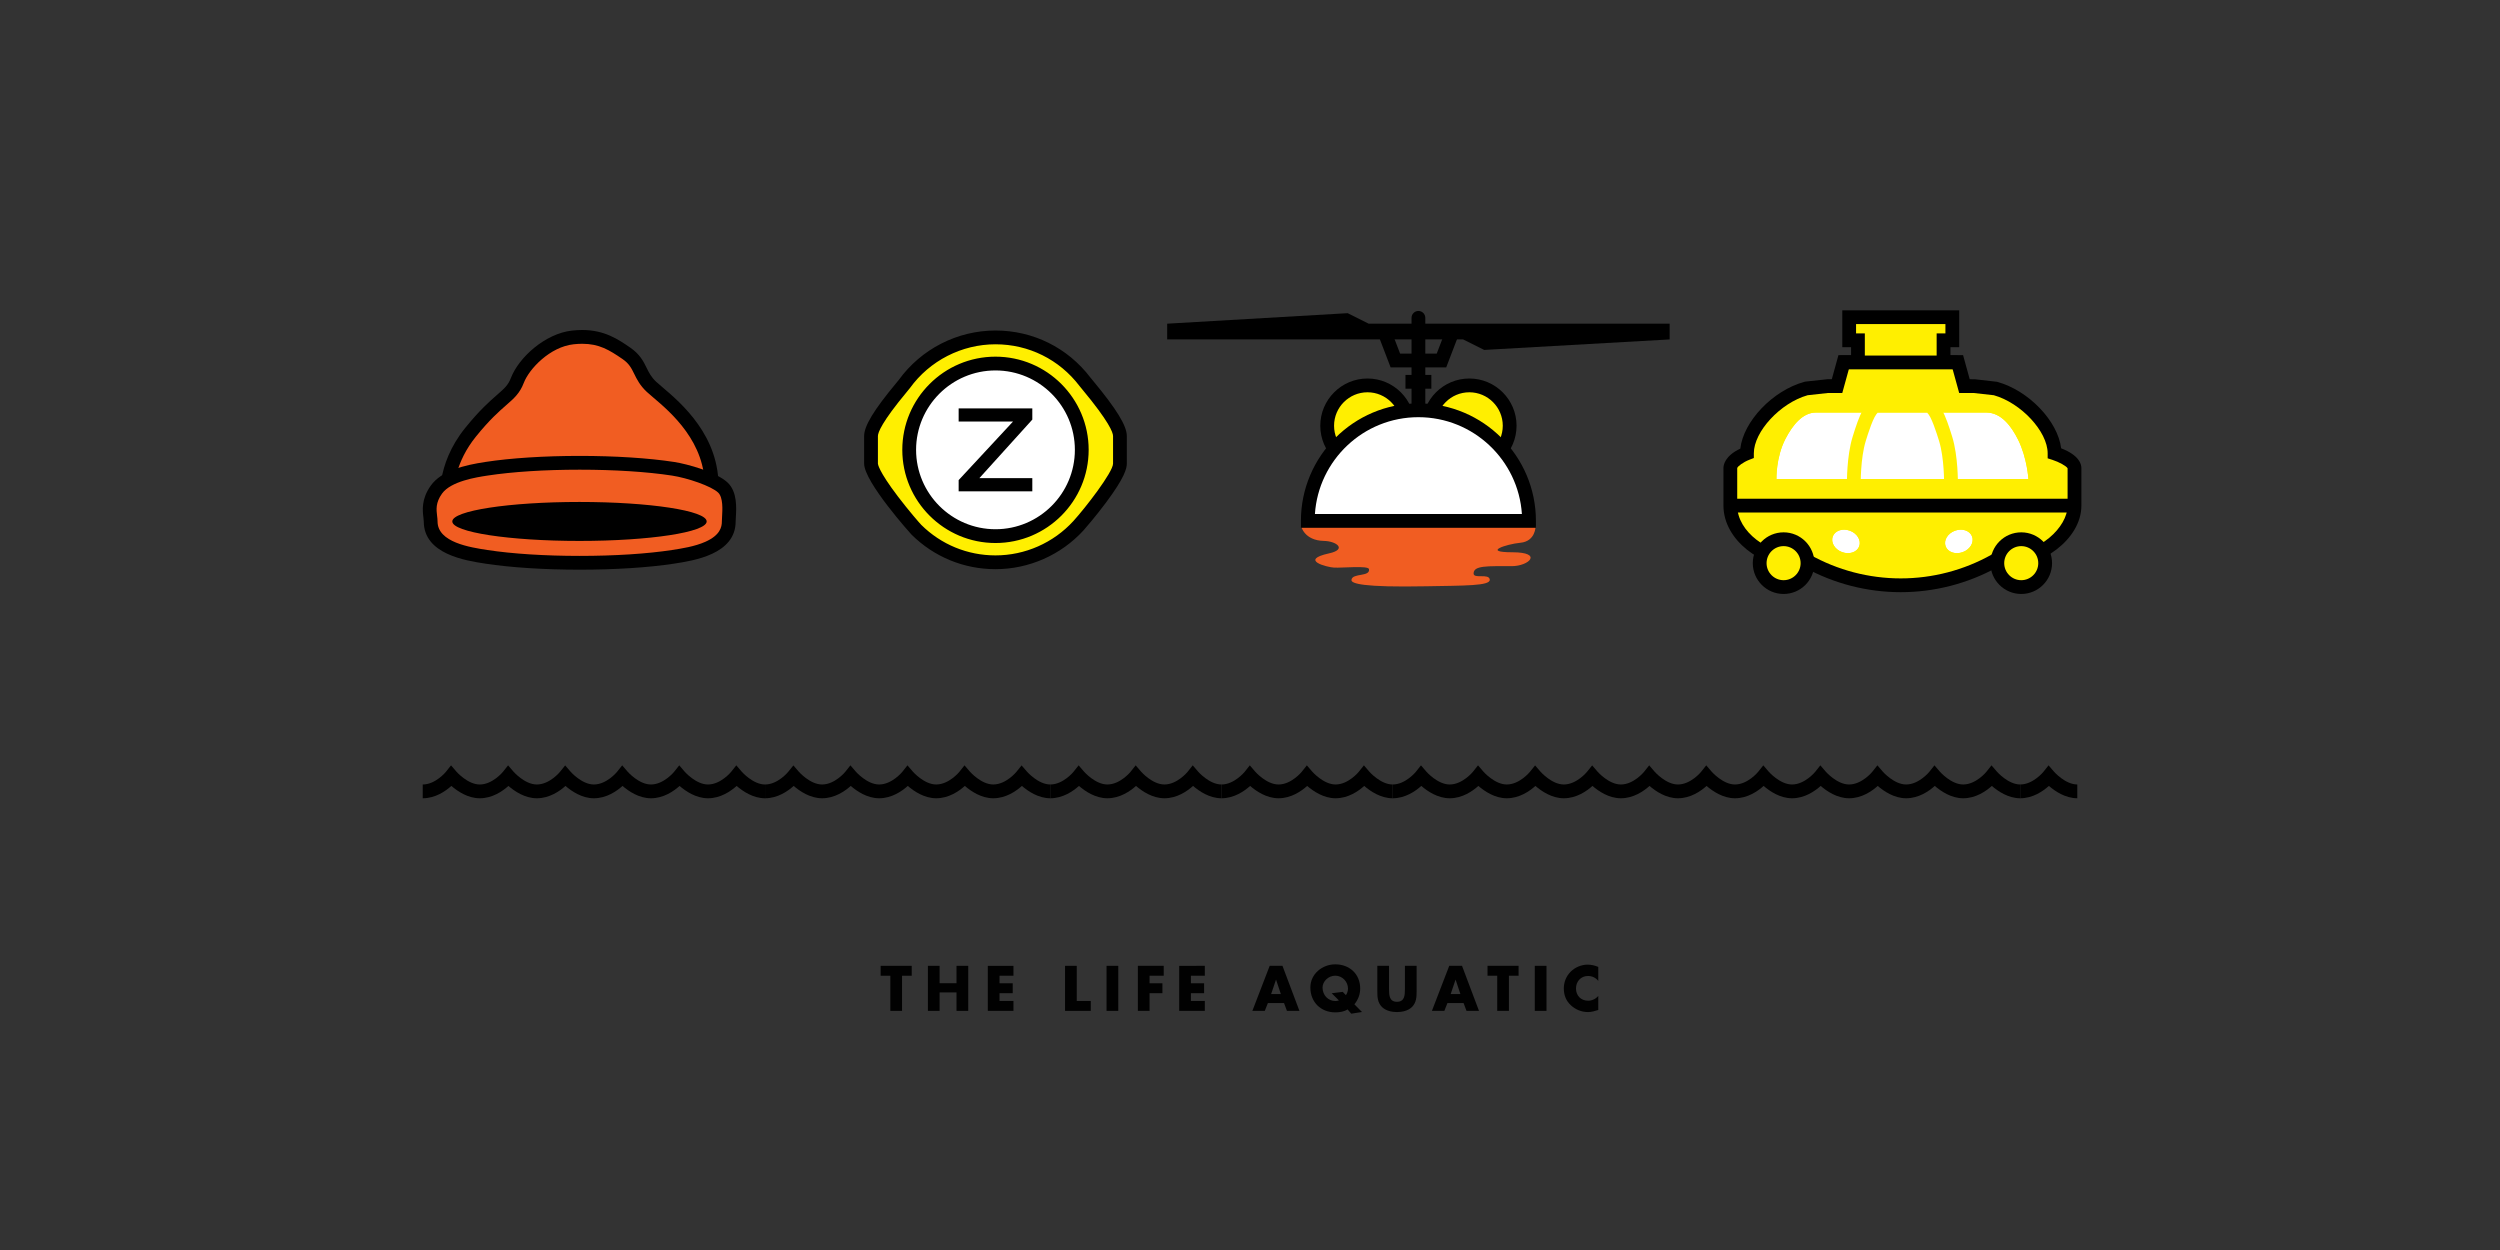 <?xml version="1.0" encoding="utf-8"?>
<!-- Generator: Adobe Illustrator 16.0.0, SVG Export Plug-In . SVG Version: 6.00 Build 0)  -->
<!DOCTYPE svg PUBLIC "-//W3C//DTD SVG 1.1//EN" "http://www.w3.org/Graphics/SVG/1.1/DTD/svg11.dtd">
<svg version="1.1" id="Layer_1" xmlns="http://www.w3.org/2000/svg" xmlns:xlink="http://www.w3.org/1999/xlink" x="0px" y="0px"
	 width="1400px" height="700px" viewBox="0 0 1400 700" enable-background="new 0 0 1400 700" xml:space="preserve">
<rect x="0" y="0" width="1400" height="700" fill="#333333" stroke="none"/>
<g id="romeo_and_juliet">
</g>
<g id="gatsby">
</g>
<g id="big_lebowski">
</g>
<g id="_x32_001">
</g>
<path fill="#010101" d="M505.144,566.089h-6.557v-19.671h-5.42v-5.553h17.396v5.553h-5.419V566.089L505.144,566.089z"/>
<path fill="#010101" d="M535.65,550.599v-9.732h6.558v25.224h-6.558v-10.337h-9.468v10.337h-6.557v-25.224h6.557v9.732H535.65z"/>
<path fill="#010101" d="M559.733,546.418v4.215h7.394v5.555h-7.394v4.35h7.795v5.553h-14.353v-25.224h14.353v5.553L559.733,546.418
	L559.733,546.418z"/>
<path fill="#010101" d="M602.983,560.536h7.86v5.553h-14.418v-25.224h6.558V560.536z"/>
<path fill="#010101" d="M626.23,566.089h-6.558v-25.224h6.558V566.089z"/>
<path fill="#010101" d="M643.757,546.418v4.215h7.193v5.555h-7.193v9.901H637.2v-25.224h14.484v5.553H643.757z"/>
<path fill="#010101" d="M666.905,546.418v4.215h7.394v5.555h-7.394v4.35h7.795v5.553h-14.353v-25.224H674.7v5.553L666.905,546.418
	L666.905,546.418z"/>
<path fill="#010101" d="M710.021,561.706l-1.74,4.383h-6.958l9.701-25.224h7.158l9.501,25.224h-6.991l-1.64-4.383H710.021z
	 M714.604,548.659h-0.066l-2.709,8.028h5.452L714.604,548.659z"/>
<path fill="#010101" d="M756.684,567.662l-2.007-2.377c-1.939,1.172-4.216,1.641-6.926,1.641c-8.096,0-13.95-5.755-13.95-13.917
	c0-7.628,6.691-12.979,13.95-12.979c7.862,0,13.951,5.318,13.951,13.515c0,3.346-1.138,6.257-3.245,8.865l4.248,4.314
	L756.684,567.662z M753.707,557.291c0.77-1.07,1.171-2.442,1.171-3.714c0-3.78-3.145-7.193-7.092-7.193
	c-3.914,0-7.159,3.18-7.159,6.658c0,4.349,3.245,7.526,7.159,7.526c0.669,0,1.338-0.101,2.007-0.335l-4.048-4.014l6.188-0.77
	L753.707,557.291z"/>
<path fill="#010101" d="M793.312,540.865v14.184c0,3.245-0.135,6.457-2.645,8.898c-2.107,2.074-5.419,2.811-8.363,2.811
	c-2.943,0-6.256-0.736-8.362-2.811c-2.51-2.441-2.644-5.653-2.644-8.898v-14.184h6.558v13.278c0,3.279,0.233,6.859,4.448,6.859
	s4.45-3.58,4.45-6.859v-13.278H793.312z"/>
<path fill="#010101" d="M810.57,561.706l-1.738,4.383h-6.96l9.703-25.224h7.159l9.502,25.224h-6.994l-1.639-4.383H810.57z
	 M815.155,548.659h-0.067l-2.709,8.028h5.451L815.155,548.659z"/>
<path fill="#010101" d="M844.998,566.089h-6.558v-19.671h-5.422v-5.553h17.396v5.553h-5.418L844.998,566.089L844.998,566.089z"/>
<path fill="#010101" d="M866.036,566.089h-6.558v-25.224h6.558V566.089z"/>
<path fill="#010101" d="M895.035,549.328c-1.336-1.807-3.512-2.776-5.75-2.776c-4.019,0-6.728,3.077-6.728,6.991
	c0,3.981,2.744,6.858,6.824,6.858c2.142,0,4.281-1.036,5.652-2.678v7.861c-2.17,0.671-3.744,1.172-5.783,1.172
	c-3.514,0-6.861-1.338-9.469-3.713c-2.776-2.509-4.047-5.787-4.047-9.535c0-3.444,1.305-6.758,3.711-9.232
	c2.477-2.542,6.057-4.08,9.602-4.08c2.107,0,4.047,0.467,5.986,1.271L895.035,549.328L895.035,549.328z"/>
<g>
	<path d="M415.373,432.141l-3.045-3.551l-2.908,3.664c-0.056,0.071-5.799,7.054-12.952,7.054c-6.758,0-12.99-7.103-13.046-7.167
		l-3.045-3.551l-2.908,3.664c-0.056,0.071-5.799,7.054-12.952,7.054c-6.756,0-12.987-7.103-13.044-7.167l-3.045-3.551l-2.908,3.664
		c-0.057,0.071-5.799,7.054-12.953,7.054v0.001c-6.757,0-12.988-7.103-13.044-7.167l-3.032-3.515l-2.913,3.617
		c-0.058,0.071-5.771,7.063-12.96,7.063c-6.758,0-12.99-7.103-13.046-7.167l-3.045-3.551l-2.908,3.664
		c-0.056,0.071-5.799,7.054-12.951,7.054c-6.759,0-12.991-7.103-13.047-7.167l-3.045-3.551l-2.908,3.664
		c-0.056,0.071-5.799,7.054-12.951,7.054v7.72c7.066,0,12.786-3.979,16.043-6.915c3.349,2.909,9.182,6.915,15.908,6.915
		c7.065,0,12.785-3.979,16.042-6.915c3.349,2.909,9.183,6.915,15.908,6.915c7.064,0,12.786-3.979,16.043-6.915
		c3.349,2.909,9.182,6.915,15.906,6.915c7.066,0,12.787-3.98,16.045-6.915c3.349,2.909,9.182,6.915,15.905,6.915
		c7.066,0,12.786-3.979,16.043-6.915c3.351,2.909,9.184,6.915,15.908,6.915c7.066,0,12.786-3.979,16.043-6.915
		c3.351,2.909,9.184,6.915,15.908,6.915v-7.72C421.661,439.308,415.429,432.205,415.373,432.141z"/>
	<path d="M575.127,432.142l-3.032-3.515l-2.913,3.617c-0.057,0.071-5.771,7.063-12.96,7.063c-6.758,0-12.989-7.103-13.046-7.167
		l-3.045-3.551l-2.908,3.664c-0.056,0.071-5.799,7.054-12.951,7.054c-6.759,0-12.99-7.103-13.047-7.167l-3.045-3.551l-2.907,3.664
		c-0.057,0.071-5.8,7.054-12.952,7.054c-6.756,0-12.988-7.103-13.044-7.167l-3.045-3.551l-2.908,3.664
		c-0.057,0.071-5.8,7.054-12.954,7.054v0.001c-6.756,0-12.988-7.103-13.044-7.167l-3.032-3.515l-2.913,3.617
		c-0.057,0.071-5.771,7.063-12.96,7.063v7.72c7.065,0,12.786-3.979,16.043-6.915c3.349,2.909,9.182,6.915,15.906,6.915
		c7.065,0,12.787-3.98,16.045-6.915c3.349,2.909,9.182,6.915,15.906,6.915c7.065,0,12.786-3.979,16.043-6.915
		c3.35,2.909,9.183,6.915,15.908,6.915c7.065,0,12.785-3.979,16.043-6.915c3.35,2.909,9.183,6.915,15.907,6.915
		c7.065,0,12.786-3.979,16.043-6.915c3.35,2.909,9.183,6.915,15.906,6.915v-7.719C581.415,439.309,575.184,432.206,575.127,432.142z
		"/>
	<path d="M670.977,432.141l-3.045-3.551l-2.907,3.664c-0.056,0.072-5.798,7.054-12.95,7.054c-6.76,0-12.988-7.102-13.044-7.166
		l-3.044-3.552l-2.909,3.664c-0.056,0.071-5.8,7.054-12.954,7.054c-6.756,0-12.988-7.103-13.044-7.167l-3.045-3.551l-2.908,3.664
		c-0.056,0.071-5.8,7.054-12.954,7.054v7.72c7.066,0,12.787-3.98,16.045-6.915c3.35,2.909,9.183,6.915,15.906,6.915
		c7.066,0,12.787-3.979,16.045-6.915c3.348,2.909,9.181,6.915,15.906,6.915c7.065,0,12.786-3.979,16.043-6.915
		c3.349,2.909,9.181,6.915,15.907,6.915v-7.72C677.265,439.308,671.033,432.205,670.977,432.141z"/>
	<polygon points="684.024,447.027 684.025,447.027 684.024,447.027 	"/>
	<path d="M766.83,432.141l-3.045-3.551l-2.908,3.664c-0.057,0.071-5.799,7.054-12.953,7.054c-6.756,0-12.988-7.103-13.044-7.167
		l-3.045-3.551l-2.908,3.664c-0.057,0.071-5.799,7.054-12.953,7.054c-6.757,0-12.988-7.103-13.045-7.167l-3.045-3.551l-2.908,3.664
		c-0.056,0.071-5.799,7.054-12.95,7.054v7.72c7.064,0,12.784-3.979,16.042-6.915c3.349,2.909,9.183,6.915,15.906,6.915
		c7.066,0,12.787-3.979,16.044-6.915c3.35,2.909,9.183,6.915,15.906,6.915c7.067,0,12.787-3.979,16.044-6.915
		c3.35,2.909,9.184,6.915,15.908,6.915v-7.72C773.118,439.308,766.886,432.205,766.83,432.141z"/>
	<path d="M1150.239,432.141l-3.046-3.551l-2.908,3.665c-0.057,0.071-5.795,7.053-12.949,7.053v7.72
		c7.067,0,12.786-3.979,16.042-6.915c3.351,2.909,9.185,6.915,15.907,6.915h0.001v-7.72
		C1156.53,439.308,1150.295,432.205,1150.239,432.141z"/>
	<path d="M1118.288,432.141l-3.045-3.551l-2.908,3.664c-0.056,0.072-5.797,7.054-12.953,7.054c-6.755,0-12.986-7.103-13.042-7.166
		l-3.045-3.552l-2.908,3.664c-0.057,0.071-5.799,7.054-12.954,7.054c-6.758,0-12.99-7.103-13.047-7.167l-3.045-3.552l-2.908,3.666
		c-0.056,0.071-5.795,7.053-12.952,7.053c-6.755,0-12.987-7.103-13.044-7.167l-3.045-3.551l-2.907,3.664
		c-0.057,0.072-5.798,7.054-12.953,7.054c-6.755,0-12.99-7.103-13.046-7.167l-3.046-3.551l-2.908,3.665
		c-0.057,0.071-5.795,7.053-12.949,7.053c-6.758,0-12.991-7.103-13.047-7.167l-3.045-3.552l-2.908,3.666
		c-0.056,0.071-5.795,7.053-12.951,7.053c-6.754,0-12.989-7.103-13.045-7.167l-3.045-3.55l-2.908,3.663
		c-0.057,0.071-5.799,7.054-12.954,7.054v0.001c-6.757,0-12.987-7.103-13.044-7.166l-3.031-3.517l-2.913,3.618
		c-0.058,0.071-5.771,7.063-12.96,7.063v0.001c-6.759,0-12.994-7.104-13.051-7.167l-3.033-3.516l-2.911,3.619
		c-0.058,0.071-5.767,7.062-12.959,7.062c-6.757,0-12.99-7.103-13.046-7.167l-3.045-3.551l-2.908,3.664
		c-0.056,0.072-5.797,7.054-12.95,7.054c-6.757,0-12.989-7.103-13.045-7.167l-3.045-3.551l-2.908,3.664
		c-0.056,0.071-5.799,7.054-12.952,7.054v7.72c7.066,0,12.786-3.979,16.043-6.915c3.35,2.909,9.184,6.915,15.907,6.915
		c7.066,0,12.786-3.979,16.043-6.915c3.349,2.909,9.183,6.915,15.906,6.915c7.068,0,12.788-3.979,16.045-6.915
		c3.349,2.909,9.185,6.915,15.909,6.915c7.064,0,12.785-3.979,16.043-6.915c3.349,2.909,9.182,6.915,15.905,6.915
		c7.067,0,12.788-3.98,16.046-6.915c3.35,2.907,9.184,6.915,15.905,6.915h0.001c7.068,0,12.787-3.979,16.044-6.915
		c3.35,2.909,9.184,6.915,15.907,6.915c7.067,0,12.786-3.979,16.042-6.915c3.35,2.909,9.184,6.915,15.907,6.915h0.001l0,0
		c7.068,0,12.788-3.979,16.045-6.915c3.348,2.909,9.181,6.915,15.903,6.915c7.069,0,12.789-3.979,16.046-6.915
		c3.349,2.909,9.183,6.915,15.906,6.915c7.067,0,12.787-3.979,16.045-6.915c3.35,2.909,9.182,6.915,15.904,6.915
		c7.069,0,12.789-3.979,16.046-6.915c3.35,2.909,9.184,6.915,15.907,6.915v-7.72
		C1124.577,439.308,1118.344,432.205,1118.288,432.141z"/>
</g>
<g>
	<g>
		<path fill="#FFFFFF" d="M614.957,251.911c0,31.747-25.738,57.489-57.487,57.489c-31.752,0-57.487-25.742-57.487-57.489
			c0-31.753,25.735-57.487,57.487-57.487C589.218,194.424,614.957,220.158,614.957,251.911z"/>
		<path d="M557.469,313.26c-33.827,0-61.348-27.521-61.348-61.349c0-33.827,27.521-61.347,61.348-61.347s61.348,27.52,61.348,61.347
			C618.816,285.739,591.296,313.26,557.469,313.26z M557.469,198.283c-29.57,0-53.629,24.058-53.629,53.628
			c0,29.571,24.059,53.63,53.629,53.63s53.628-24.059,53.628-53.63C611.097,222.341,587.04,198.283,557.469,198.283z"/>
	</g>
	<polygon points="578.094,275.134 536.843,275.134 536.843,268.854 567.294,236.063 536.843,236.063 536.843,228.688 
		578.094,228.688 578.094,234.968 548.448,267.759 578.094,267.759 	"/>
	<g>
		<path fill="#FFEF00" d="M607.59,213.814c-11.499-15.114-29.666-24.868-50.119-24.868c-21.001,0-39.595,10.284-51.029,26.09
			c-1.342,1.852-18.67,21.328-18.67,29.173v15.408c0,7.836,23.486,35.129,25.416,37.04c11.372,11.263,27.012,18.222,44.283,18.222
			c18.396,0,34.949-7.9,46.459-20.486c1.76-1.926,23.236-26.939,23.236-34.775V244.21
			C627.167,236.364,609.34,216.113,607.59,213.814z M557.471,300.229c-26.688,0-48.321-21.627-48.321-48.317
			c0-26.688,21.635-48.323,48.321-48.323c26.686,0,48.317,21.635,48.317,48.323C605.789,278.602,584.156,300.229,557.471,300.229z"
			/>
		<path d="M557.471,318.738c-17.715,0-34.406-6.868-47-19.339c-0.267-0.264-26.56-29.444-26.56-39.782v-15.408
			c0-5.659,5.388-14.555,18.015-29.744c0.612-0.737,1.245-1.499,1.391-1.695c12.541-17.333,32.785-27.683,54.153-27.683
			c21.043,0,40.432,9.619,53.191,26.391c0.219,0.288,0.713,0.88,1.399,1.707c13.293,16.013,18.964,25.291,18.964,31.024v15.408
			c0,2.677-1.216,7.86-11.728,21.915c-5.512,7.371-11.355,14.19-12.519,15.463C594.143,310.814,576.171,318.738,557.471,318.738z
			 M557.471,192.806c-18.898,0-36.807,9.156-47.902,24.493c-0.266,0.365-0.715,0.908-1.706,2.101
			c-14.123,16.988-16.232,22.836-16.232,24.81v15.408c0,0.15,0.127,3.843,11.198,18.406c6.03,7.933,12.306,15.13,13.076,15.893
			c11.137,11.028,25.899,17.104,41.566,17.104c16.539,0,32.435-7.01,43.611-19.231c6.596-7.223,22.225-27.376,22.225-32.171v-15.408
			c0-2.015-2.231-8.083-17.184-26.094c-0.789-0.949-1.352-1.632-1.604-1.963C593.231,201.315,576.083,192.806,557.471,192.806z
			 M557.471,304.088c-28.772,0-52.182-23.406-52.182-52.177c0-28.773,23.409-52.183,52.182-52.183
			c28.771,0,52.178,23.409,52.178,52.183C609.648,280.682,586.242,304.088,557.471,304.088z M557.471,207.447
			c-24.517,0-44.463,19.946-44.463,44.464c0,24.514,19.946,44.458,44.463,44.458c24.515,0,44.458-19.944,44.458-44.458
			C601.929,227.394,581.985,207.447,557.471,207.447z"/>
	</g>
</g>
<g>
	<path fill="#F15D22" d="M250.529,281.293c0,0-3.112-19.243,12.95-39.175c16.067-19.929,22.545-19.441,26.223-29.055
		c3.673-9.605,16.877-22.547,31.058-24.102c14.182-1.56,21.577,3.11,30.012,8.901c8.432,5.793,6.747,11.911,14.049,18.746
		c7.305,6.827,34.727,25.509,33.672,57.344C397.708,297.643,250.529,281.293,250.529,281.293z"/>
	<path d="M341.758,290.65c-41.471,0-91.158-5.466-91.655-5.521l-2.916-0.324l-0.468-2.896c-0.138-0.855-3.192-21.184,13.755-42.213
		c8.082-10.023,13.797-15.015,17.971-18.659c4.074-3.559,6.119-5.344,7.652-9.353c4.396-11.495,19.204-24.91,34.242-26.56
		c1.971-0.217,3.894-0.326,5.713-0.326c12.511,0,20.157,5.25,26.903,9.883c5.416,3.721,7.389,7.733,9.129,11.274
		c1.314,2.673,2.555,5.197,5.373,7.836c0.823,0.769,1.995,1.763,3.353,2.913c10.559,8.948,32.526,27.569,31.539,57.376
		C401.969,285.54,383.283,290.65,341.758,290.65z M254.133,277.793c11.574,1.19,52.601,5.139,87.625,5.139
		c16.624,0,29.699-0.882,38.863-2.619c10.249-1.944,13.954-4.71,14.013-6.487c0.864-26.075-19.182-43.066-28.814-51.231
		c-1.435-1.216-2.672-2.266-3.635-3.165c-3.851-3.604-5.538-7.038-7.026-10.067c-1.577-3.207-2.822-5.74-6.572-8.317
		c-7.5-5.149-13.122-8.526-22.533-8.526c-1.539,0-3.178,0.095-4.871,0.281c-13.172,1.443-24.842,13.714-27.875,21.644
		c-2.22,5.802-5.393,8.573-9.785,12.408c-3.959,3.458-9.381,8.192-17.038,17.69C255.155,258.598,254.012,272.044,254.133,277.793z"
		/>
</g>
<g>
	<path fill="#F15D22" d="M324.639,315.167c-19.625,0-38.17-1.187-52.216-3.337c-10.923-1.673-31.251-4.786-31.251-19.82
		c0-3.757-2.5-9.852,3.209-17.823c5.71-7.971,19.851-10.426,28.042-11.679c14.046-2.154,32.592-3.341,52.216-3.341
		c19.624,0,38.168,1.187,52.217,3.341c8.189,1.253,23.119,5.83,28.039,10.616c4.923,4.783,3.212,15.129,3.212,18.886
		c0,15.034-20.329,18.147-31.251,19.82C362.809,313.98,344.264,315.167,324.639,315.167z"/>
	<path d="M324.639,319.026c-19.806,0-38.557-1.2-52.8-3.381c-11.207-1.717-34.526-5.288-34.526-23.636
		c0-0.545-0.092-1.299-0.199-2.172c-0.475-3.875-1.269-10.36,4.13-17.898c6.073-8.479,18.875-11.454,30.596-13.247
		c14.232-2.183,32.984-3.385,52.799-3.385c19.813,0,38.565,1.202,52.802,3.385c7.511,1.149,24.066,5.751,30.146,11.665
		c5.34,5.19,4.803,14.094,4.482,19.413c-0.056,0.916-0.104,1.707-0.104,2.239c0,18.348-23.318,21.919-34.524,23.636
		C363.196,317.826,344.445,319.026,324.639,319.026z M324.639,263.026c-19.436,0-37.771,1.171-51.631,3.297
		c-6.133,0.938-20.491,3.134-25.489,10.111c-3.646,5.091-3.167,9.009-2.744,12.465c0.132,1.077,0.256,2.094,0.256,3.11
		c0,11.721,18.199,14.508,27.976,16.005c13.868,2.123,32.205,3.293,51.631,3.293c19.428,0,37.765-1.17,51.632-3.293
		c5.388-0.825,12.764-1.954,18.738-4.611c8.28-3.682,9.238-8.266,9.238-11.394c0-0.765,0.054-1.663,0.117-2.704
		c0.226-3.735,0.645-10.689-2.158-13.414c-3.786-3.683-17.282-8.245-25.934-9.568C362.409,264.197,344.073,263.026,324.639,263.026z
		"/>
</g>
<ellipse cx="324.511" cy="292.01" rx="71.222" ry="10.913"/>
<path fill="#F15D22" d="M825.211,321.152c0-4.57,7.883-4.099,21.303-4.099c9.832,0,17.74-7.78,0.411-7.78
	c-17.337,0-3.266-4.591,4.504-5.328c8.604-0.82,8.491-9.271,8.491-9.271H728.626c0,0,1.742,8.037,12.803,8.24
	c6.978,0.129,13.11,4.712,2.87,6.966c-17.13,3.769-0.896,7.827,2.867,7.991c4.709,0.204,19.085-1.234,19.46,0.821
	c0.819,4.507-9.425,2.048-9.814,6.073c-0.196,2.027,6.257,4.234,41.771,3.553c21.432-0.407,36.021-0.168,35.682-3.718
	C833.91,320.888,825.211,324.363,825.211,321.152z"/>
<g>
	<path d="M794.315,274.807c-2.133,0-3.859-1.728-3.859-3.859v-92.954c0-2.132,1.728-3.859,3.859-3.859
		c2.131,0,3.858,1.728,3.858,3.859v92.954C798.174,273.079,796.447,274.807,794.315,274.807z"/>
	<g>
		<g>
			<path fill="#FFEF00" d="M788.375,238.403c0,12.466-10.11,22.581-22.578,22.581c-12.471,0-22.579-10.115-22.579-22.581
				c0-12.472,10.108-22.586,22.579-22.586C778.265,215.817,788.375,225.932,788.375,238.403z"/>
			<path d="M765.797,264.844c-14.578,0-26.438-11.861-26.438-26.44c0-14.582,11.859-26.445,26.438-26.445
				s26.438,11.863,26.438,26.445C792.235,252.982,780.375,264.844,765.797,264.844z M765.797,219.677
				c-10.322,0-18.72,8.4-18.72,18.727c0,10.323,8.397,18.722,18.72,18.722c10.321,0,18.719-8.398,18.719-18.722
				C784.516,228.077,776.119,219.677,765.797,219.677z"/>
		</g>
		<g>
			<path fill="#FFEF00" d="M845.415,238.403c0,12.466-10.117,22.581-22.586,22.581c-12.472,0-22.579-10.115-22.579-22.581
				c0-12.472,10.107-22.586,22.579-22.586C835.297,215.817,845.415,225.932,845.415,238.403z"/>
			<path d="M822.829,264.844c-14.578,0-26.438-11.861-26.438-26.44c0-14.582,11.86-26.445,26.438-26.445
				c14.582,0,26.445,11.863,26.445,26.445C849.274,252.982,837.411,264.844,822.829,264.844z M822.829,219.677
				c-10.322,0-18.72,8.4-18.72,18.727c0,10.323,8.397,18.722,18.72,18.722c10.326,0,18.727-8.398,18.727-18.722
				C841.555,228.077,833.154,219.677,822.829,219.677z"/>
		</g>
	</g>
	<g>
		<path fill="#FFFFFF" d="M732.371,291.714c0-34.212,27.73-61.948,61.933-61.948l0,0c34.218,0,61.951,27.736,61.951,61.948H732.371z
			"/>
		<path d="M860.114,295.573H728.511v-3.859c0-36.286,29.515-65.808,65.792-65.808c36.288,0,65.812,29.521,65.812,65.808V295.573
			L860.114,295.573z M736.357,287.854h115.91c-1.991-30.239-27.229-54.229-57.965-54.229
			C763.578,233.625,738.349,257.615,736.357,287.854z"/>
	</g>
	<polygon points="935.007,190.08 831.136,195.96 819.374,190.08 779.195,190.08 653.619,190.08 653.619,181.26 754.696,175.378 
		766.456,181.26 808.104,181.26 935.007,181.26 	"/>
	<polygon points="809.883,205.733 778.745,205.733 771.427,186.625 778.636,183.865 784.055,198.015 804.573,198.015 
		809.993,183.864 817.202,186.626 	"/>
	<rect x="787.065" y="209.951" width="14.497" height="7.719"/>
</g>
<g>
	<g>
		<path fill="#FFEF00" d="M1117.294,217.524l-11.801-1.302h-5.4l-3.717-13.501h-7.986v-12.16h4.914V177.63h-57.76v12.931h4.914
			v12.16h-7.988l-3.723,13.501h-5.398l-11.803,1.302c-16.592,4.53-33.26,21.973-33.26,36.323c0,0-9.296,3.581-9.296,8.23
			c0,4.646,0,21.071,0,21.071c0,17.014,19.367,30.806,36.382,30.806h6.282c15.605,8.777,33.591,13.809,52.769,13.809
			c19.174,0,37.162-5.031,52.762-13.809h6.285c17.012,0,38.244-13.792,38.244-30.806c0,0,0-16.426,0-21.071
			c0-4.649-11.158-8.23-11.158-8.23C1150.556,239.497,1133.888,222.05,1117.294,217.524z"/>
		<path d="M1064.423,331.623c-18.78,0-37.349-4.771-53.769-13.809h-5.282c-18.609,0-40.24-15.143-40.24-34.665v-21.071
			c0-1.582,0.725-6.75,9.446-10.845c1.732-15.229,18.088-32.555,35.951-37.433l0.594-0.112l12.226-1.325h2.459l3.724-13.501h7.067
			v-4.441h-4.913v-20.649h65.479v20.649h-4.914v4.441h7.067l3.717,13.501l2.883,0.023l12.394,1.414
			c17.795,4.854,34.094,22.063,35.934,37.254c10.167,3.916,11.33,8.939,11.33,11.023v21.071c0,19.202-23.033,34.665-42.104,34.665
			h-5.284C1101.771,326.852,1083.206,331.623,1064.423,331.623z M1012.279,221.326c-15.252,4.312-30.133,20.336-30.133,32.521v2.649
			l-2.473,0.952c-3.416,1.328-6.611,3.684-6.827,4.678l0.003,21.022c0,14.927,17.792,26.946,32.521,26.946h7.294l0.881,0.495
			c15.485,8.71,33.077,13.313,50.875,13.313c17.8,0,35.391-4.604,50.869-13.312l0.881-0.496h7.296
			c18.518,0,34.385-14.816,34.385-26.946v-20.906c-0.636-1.224-4.757-3.526-8.478-4.721l-2.681-0.86v-2.814
			c0-12.19-14.882-28.215-30.134-32.521l-11.28-1.244h-8.129l-3.717-13.501h-8.905v-19.879h4.914v-5.212h-50.041v5.212h4.914v19.879
			h-8.908l-3.723,13.501h-8.126L1012.279,221.326z"/>
	</g>
	<rect x="968.449" y="279.29" width="193.809" height="7.719"/>
	<g>
		<g>
			<path fill="#FFFFFF" d="M1035.96,297.2c4.09,1.513,6.42,5.416,5.197,8.726c-1.224,3.307-5.529,4.761-9.621,3.248
				c-4.086-1.513-6.416-5.414-5.191-8.721C1027.568,297.148,1031.869,295.688,1035.96,297.2z"/>
			<path fill="#FFEF00" d="M1032.689,296.604c1.062-0.001,2.175,0.191,3.271,0.597c4.09,1.513,6.42,5.416,5.197,8.726
				c-0.896,2.419-3.439,3.847-6.343,3.847c-1.066,0-2.181-0.192-3.278-0.599c-4.086-1.513-6.416-5.414-5.191-8.721
				C1027.24,298.034,1029.785,296.604,1032.689,296.604 M1032.689,288.884L1032.689,288.884c-6.254,0-11.586,3.49-13.584,8.891
				c-1.396,3.772-0.955,8.024,1.214,11.663c1.88,3.156,4.913,5.633,8.538,6.976c1.937,0.716,3.94,1.078,5.957,1.078
				c6.256,0,11.587-3.489,13.584-8.889c2.693-7.293-1.685-15.655-9.761-18.643C1036.706,289.246,1034.705,288.884,1032.689,288.884
				L1032.689,288.884z"/>
		</g>
		<g>
			<path fill="#FFFFFF" d="M1094.744,297.2c-4.092,1.513-6.412,5.416-5.193,8.726c1.226,3.307,5.529,4.761,9.621,3.248
				c4.092-1.513,6.416-5.414,5.189-8.721C1103.142,297.148,1098.835,295.688,1094.744,297.2z"/>
			<path fill="#FFEF00" d="M1098.016,296.604c2.906,0,5.453,1.431,6.346,3.85c1.227,3.307-1.099,7.208-5.189,8.721
				c-1.099,0.406-2.212,0.599-3.277,0.599c-2.903,0-5.447-1.428-6.344-3.847c-1.219-3.31,1.103-7.213,5.193-8.726
				C1095.84,296.795,1096.952,296.604,1098.016,296.604 M1098.016,288.884c-2.016,0-4.018,0.362-5.948,1.076
				c-8.067,2.982-12.445,11.341-9.761,18.634c2.004,5.41,7.335,8.897,13.588,8.897c2.017,0,4.021-0.362,5.954-1.077
				c4.157-1.537,7.54-4.589,9.278-8.374c1.528-3.324,1.695-6.973,0.472-10.271C1109.61,292.377,1104.276,288.884,1098.016,288.884
				L1098.016,288.884z"/>
		</g>
	</g>
	<g>
		<g>
			<path fill="#FFEF00" d="M1012.208,315.373c0,7.398-6.002,13.393-13.396,13.393c-7.401,0-13.396-5.994-13.396-13.393
				c0-7.402,5.994-13.403,13.396-13.403C1006.207,301.97,1012.208,307.971,1012.208,315.373z"/>
			<path d="M998.814,332.625c-9.516,0-17.257-7.739-17.257-17.252c0-9.519,7.741-17.263,17.257-17.263
				c9.514,0,17.254,7.744,17.254,17.263C1016.068,324.886,1008.328,332.625,998.814,332.625z M998.814,305.829
				c-5.26,0-9.537,4.281-9.537,9.544c0,5.257,4.277,9.533,9.537,9.533c5.258,0,9.534-4.276,9.534-9.533
				C1008.349,310.11,1004.072,305.829,998.814,305.829z"/>
		</g>
		<g>
			<path fill="#FFEF00" d="M1145.291,315.373c0,7.398-5.998,13.393-13.393,13.393c-7.4,0-13.398-5.994-13.398-13.393
				c0-7.402,5.998-13.403,13.398-13.403C1139.292,301.97,1145.291,307.971,1145.291,315.373z"/>
			<path d="M1131.898,332.625c-9.517,0-17.259-7.739-17.259-17.252c0-9.519,7.742-17.263,17.259-17.263
				c9.513,0,17.252,7.744,17.252,17.263C1149.15,324.886,1141.411,332.625,1131.898,332.625z M1131.898,305.829
				c-5.261,0-9.539,4.281-9.539,9.544c0,5.257,4.278,9.533,9.539,9.533c5.256,0,9.532-4.276,9.532-9.533
				C1141.431,310.11,1137.154,305.829,1131.898,305.829z"/>
		</g>
	</g>
	<g>
		<g>
			<path fill="#FFFFFF" d="M1135.902,268.256H994.806c0,0-0.35-12.099,5.041-22.5c4.068-7.852,9.718-14.73,17.013-14.73
				c16.961,0,77.287,0,95.51,0c8.014,0,13.812,7.195,17.803,15.262C1135.251,256.564,1135.902,268.256,1135.902,268.256z"/>
			<path fill="#FFEF00" d="M1112.369,231.025c8.014,0,13.812,7.195,17.803,15.262c5.08,10.277,5.73,21.969,5.73,21.969H994.806
				c0,0-0.35-12.099,5.041-22.5c4.068-7.852,9.718-14.73,17.013-14.73C1033.82,231.025,1094.146,231.025,1112.369,231.025
				 M1112.369,223.307h-95.51c-9.338,0-17.368,6.357-23.865,18.898c-6.239,12.037-5.92,25.698-5.903,26.273l0.216,7.496h7.5h141.097
				h8.161l-0.454-8.147c-0.03-0.542-0.805-13.4-6.519-24.961C1129.094,226.699,1119.233,223.307,1112.369,223.307L1112.369,223.307z
				"/>
		</g>
		<g>
			<path fill="#FFEF00" d="M1034.281,271.195c-0.01-0.637-0.18-15.721,3.184-26.581c3.697-11.993,7.062-21.171,13.816-21.171v7.719
				c0.209,0,0.357-0.055,0.397-0.076c-2.354,1.256-5.729,12.208-6.839,15.807c-3.007,9.71-2.843,24.052-2.841,24.195
				L1034.281,271.195z"/>
			<path fill="#FFEF00" d="M1096.419,271.196l-7.719-0.108c0.002-0.144,0.16-14.511-2.832-24.192
				c-1.11-3.603-4.486-14.556-6.843-15.809c0.041,0.021,0.188,0.075,0.396,0.075v-7.719c6.759,0,10.125,9.178,13.823,21.176
				C1096.6,255.476,1096.428,270.56,1096.419,271.196z"/>
		</g>
	</g>
	<rect x="1030.544" y="199.113" width="65.666" height="7.719"/>
</g>
<g id="hobbit">
</g>
<g id="reservoir_dogs">
</g>
</svg>
